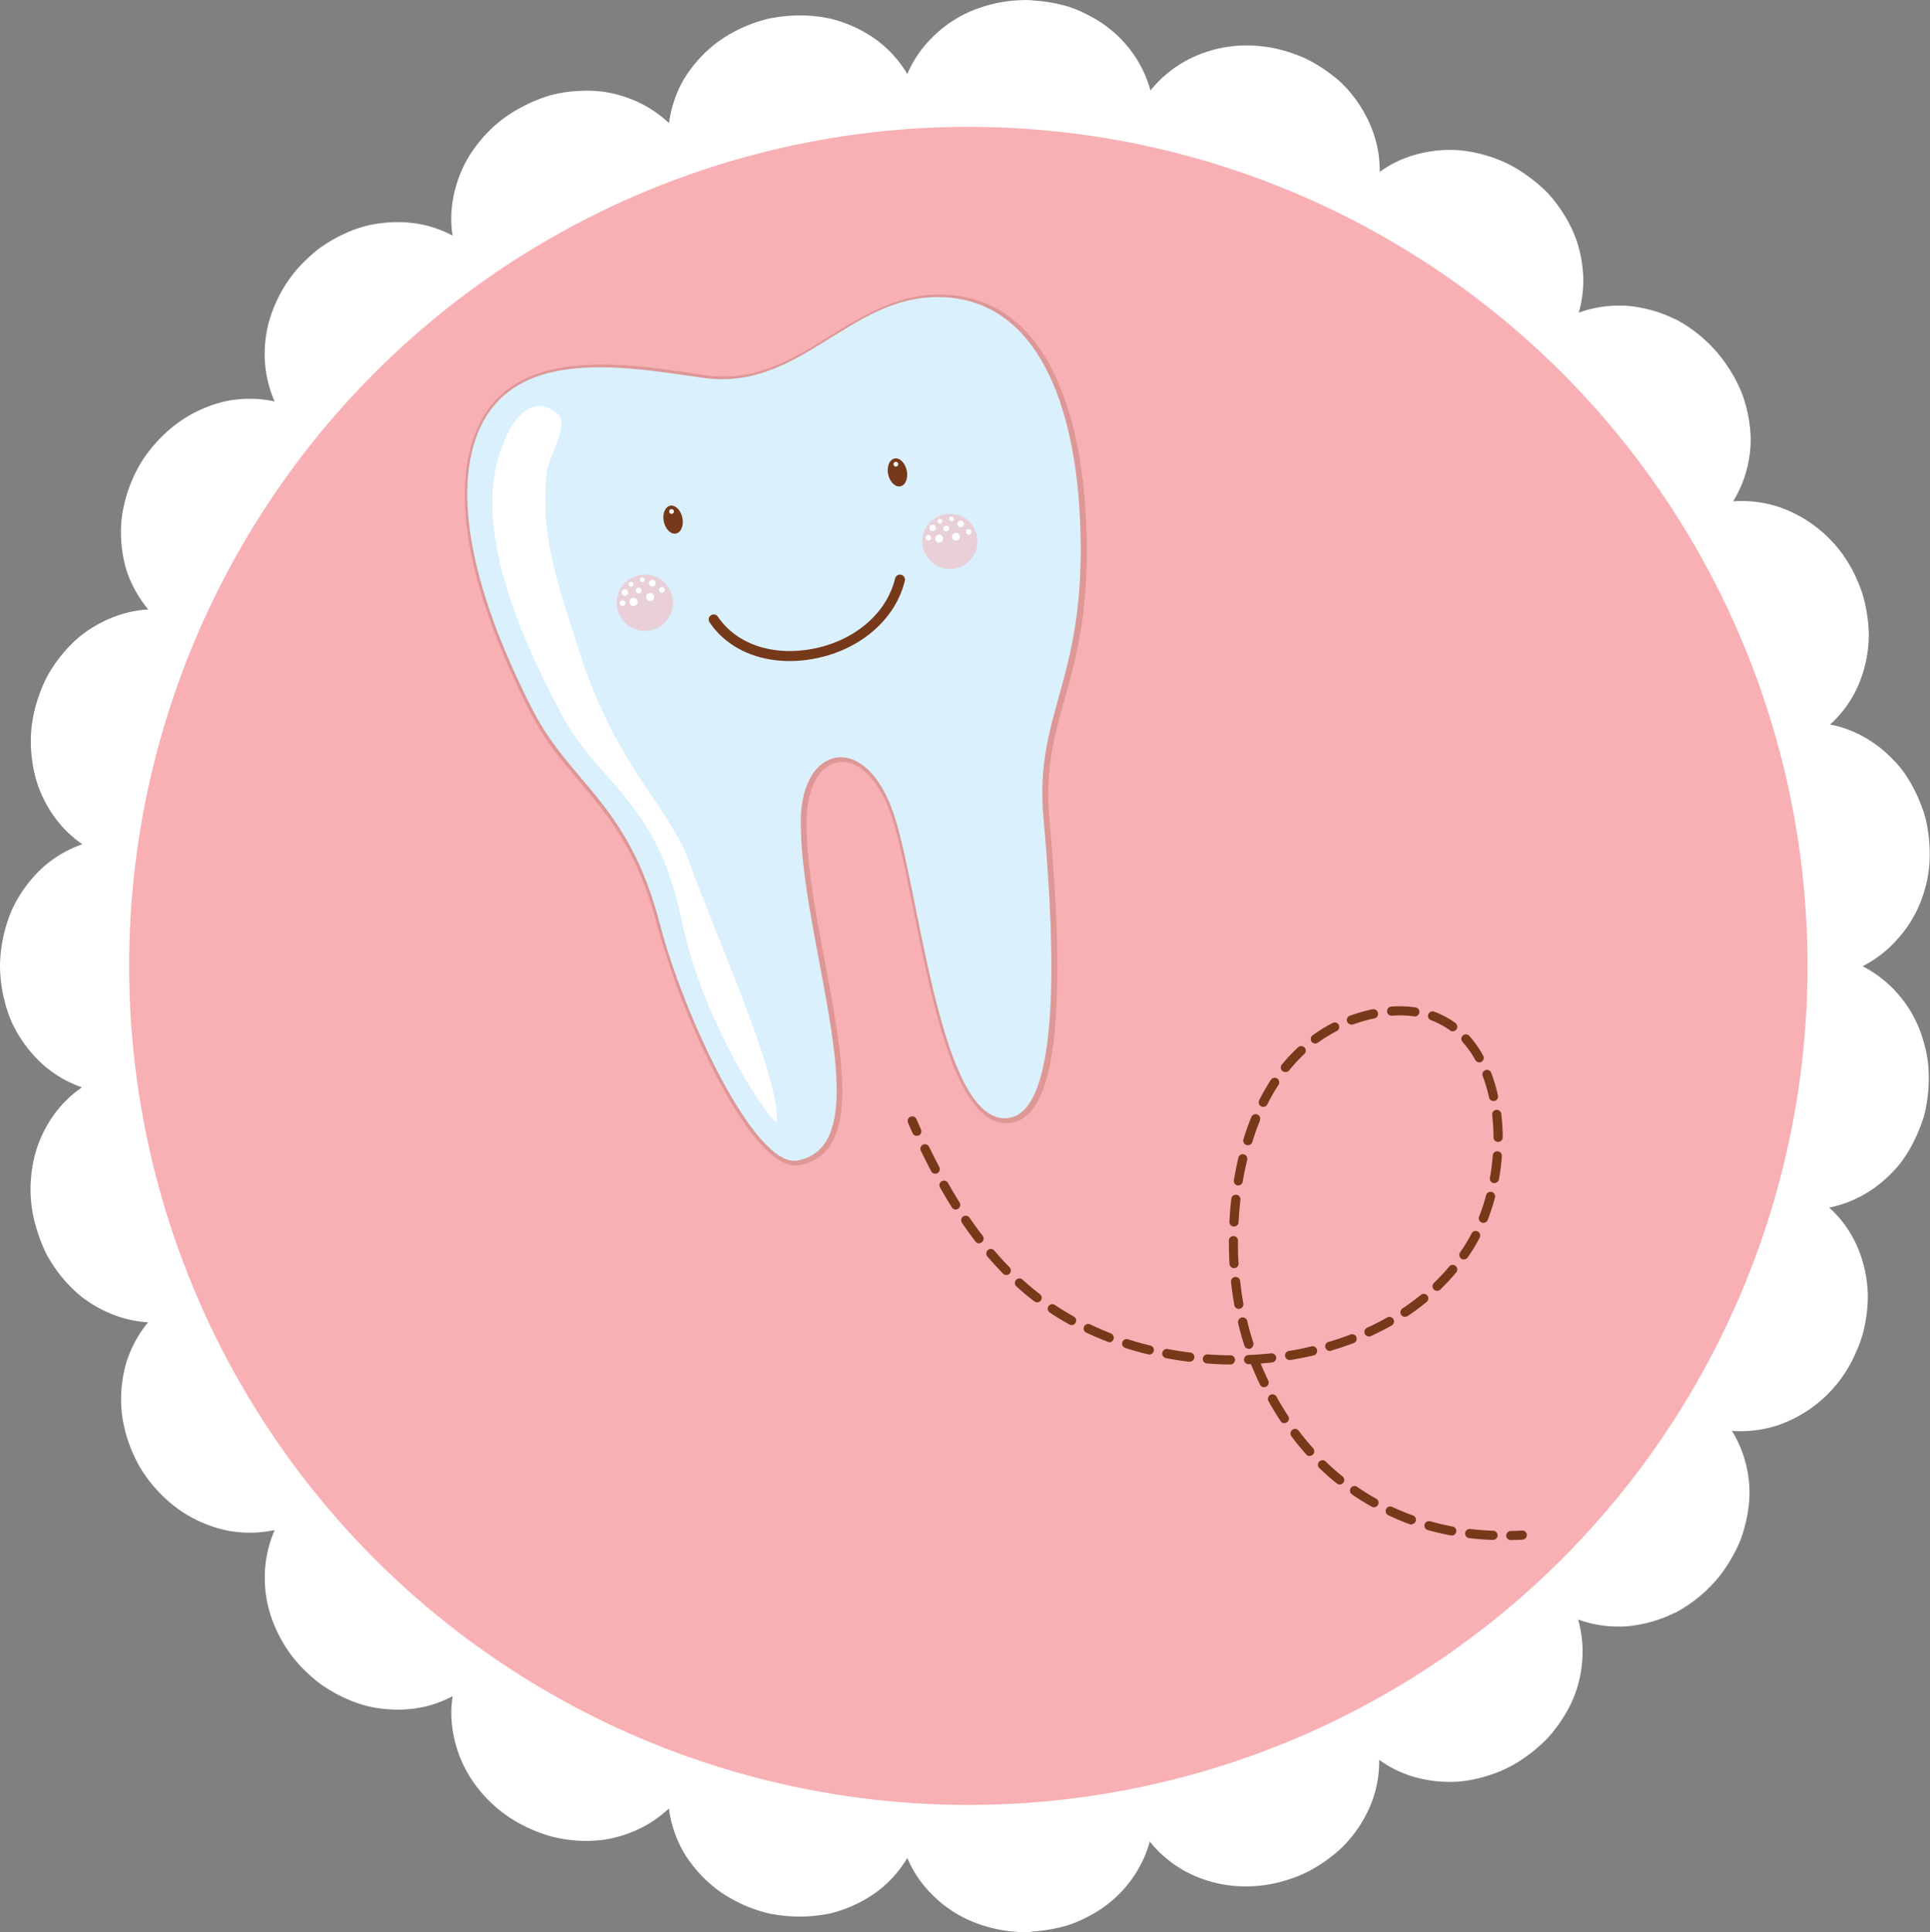 <svg xmlns="http://www.w3.org/2000/svg" viewBox="0 0.021 423.737 424.297"><rect x="0" y="0.021" width="423.737" height="424.297" fill="#808080" stroke="none"/><title>Depositphotos_100364386_04</title><g data-name="Layer 2"><g data-name="Layer 1"><path d="M224.81 424.29a30.75 30.75 0 0 1-10-1.8 26.73 26.73 0 0 1-9.89-6.17 24.9 24.9 0 0 1-5.72-8.32 25.41 25.41 0 0 1-6.78 7.51 29.16 29.16 0 0 1-10.55 4.77h-.1a31.83 31.83 0 0 1-6.18.6 33.09 33.09 0 0 1-6.18-.58h-.11a31.68 31.68 0 0 1-11.36-5 29.05 29.05 0 0 1-7.84-8.54 26.46 26.46 0 0 1-3.25-9.61 25.78 25.78 0 0 1-8.54 5.34 27.16 27.16 0 0 1-5.61 1.5 29.88 29.88 0 0 1-4 .27q-1 0-1.91-.06a30.19 30.19 0 0 1-6.07-1 34.4 34.4 0 0 1-5.91-2.37 29.27 29.27 0 0 1-9.64-7.84 26.92 26.92 0 0 1-5.24-10.41 26.26 26.26 0 0 1-.82-5.58 24.58 24.58 0 0 1 .27-4.51 25 25 0 0 1-9.7 2.85c-.75.06-1.53.1-2.31.1a28.93 28.93 0 0 1-3.4-.2 24.8 24.8 0 0 1-5.87-1.37 32.35 32.35 0 0 1-5.45-2.58c-.89-.53-1.77-1.11-2.62-1.72l-.09-.07a35.27 35.27 0 0 1-2.41-2.09 29.27 29.27 0 0 1-7.17-10.21 26.69 26.69 0 0 1-2.22-11.41 25.84 25.84 0 0 1 2.17-9.79 26 26 0 0 1-5.46.58 26.9 26.9 0 0 1-4.61-.4 28.73 28.73 0 0 1-10.71-4.5 31.54 31.54 0 0 1-8.52-9l-.07-.11a31.81 31.81 0 0 1-4.13-11.67 29.13 29.13 0 0 1 .9-11.59 26.35 26.35 0 0 1 4.79-8.92 25.77 25.77 0 0 1-9.73-2.6 27.68 27.68 0 0 1-4.92-3.06 30.3 30.3 0 0 1-4.2-4.19 31.46 31.46 0 0 1-3.42-5.08 34.47 34.47 0 0 1-2.31-6A29 29 0 0 1 7 257a26.63 26.63 0 0 1 4-10.94 24.9 24.9 0 0 1 7-7.27 25.46 25.46 0 0 1-8.72-5.13 29.15 29.15 0 0 1-6.79-9.37A32.64 32.64 0 0 1 0 212.19V212a32.57 32.57 0 0 1 2.53-12 29.23 29.23 0 0 1 6.82-9.45 25.45 25.45 0 0 1 8.73-5.14 24.93 24.93 0 0 1-7-7.29 26.63 26.63 0 0 1-4-11 29 29 0 0 1 .86-12.43 34.28 34.28 0 0 1 2.26-5.84 31.57 31.57 0 0 1 3.46-5.15 30.2 30.2 0 0 1 4.16-4.16 27.78 27.78 0 0 1 5-3.1 25.78 25.78 0 0 1 9.73-2.6 26.17 26.17 0 0 1-4.86-8.84 29.12 29.12 0 0 1-.92-11.58 31.88 31.88 0 0 1 4.14-11.73l.07-.11a31.51 31.51 0 0 1 8.5-9A28.74 28.74 0 0 1 50.17 88a27 27 0 0 1 4.65-.41 26 26 0 0 1 5.47.58 25.92 25.92 0 0 1-2.17-9.83A26.72 26.72 0 0 1 60.35 67a29.2 29.2 0 0 1 7.15-10.2c.79-.75 1.6-1.45 2.41-2.09l.09-.07c.85-.61 1.73-1.19 2.62-1.72a32.51 32.51 0 0 1 5.49-2.6A24.71 24.71 0 0 1 83.94 49a29 29 0 0 1 3.4-.2 18.24 18.24 0 0 1 2.34.1 24.9 24.9 0 0 1 9.68 2.85 24.69 24.69 0 0 1-.27-4.5 26.28 26.28 0 0 1 .82-5.57 27 27 0 0 1 5.27-10.45 29.26 29.26 0 0 1 9.66-7.84 34.14 34.14 0 0 1 5.81-2.39 30.26 30.26 0 0 1 6.11-1c.66 0 1.29-.06 1.93-.06a29.77 29.77 0 0 1 4 .26 27.22 27.22 0 0 1 5.64 1.5 25.8 25.8 0 0 1 8.55 5.34 26.28 26.28 0 0 1 3.22-9.55A29.07 29.07 0 0 1 157.91 9a31.71 31.71 0 0 1 11.39-5h.11a33.07 33.07 0 0 1 6.18-.59 31.82 31.82 0 0 1 6.18.6h.1a29.17 29.17 0 0 1 10.55 4.76 25.41 25.41 0 0 1 6.78 7.51A25 25 0 0 1 204.93 8a26.73 26.73 0 0 1 9.91-6.17 30.71 30.71 0 0 1 10-1.79 16.67 16.67 0 0 1 2.35.11 34 34 0 0 1 6.16 1 20 20 0 0 1 3.05 1c.9.37 1.82.81 2.7 1.28a26.63 26.63 0 0 1 9 7.46 25.91 25.91 0 0 1 4.49 9 26.12 26.12 0 0 1 7.72-6.49 27.93 27.93 0 0 1 13.41-3.4 30.19 30.19 0 0 1 10.13 1.76 26.35 26.35 0 0 1 5.76 2.76 32.41 32.41 0 0 1 4.86 3.67 28.46 28.46 0 0 1 6.53 9.64 24.82 24.82 0 0 1 1.91 9.94 24.9 24.9 0 0 1 9.22-4.13 28.07 28.07 0 0 1 6.19-.7 25.15 25.15 0 0 1 5.49.59 32.52 32.52 0 0 1 5.77 1.79 28.25 28.25 0 0 1 5.56 3.15 33.47 33.47 0 0 1 4.86 4.14 32.84 32.84 0 0 1 3.68 5A28.36 28.36 0 0 1 346.2 53a28.81 28.81 0 0 1 1.24 5.67 25.67 25.67 0 0 1-.81 10 25.72 25.72 0 0 1 8.81-1.54h1.14a29.29 29.29 0 0 1 11.23 3h.09a31.43 31.43 0 0 1 9.59 7.87 34.52 34.52 0 0 1 3.51 5.28c.48.91.91 1.84 1.3 2.77a28.44 28.44 0 0 1 1 3 30.59 30.59 0 0 1 1 5.82 24.17 24.17 0 0 1-.28 5.83 26 26 0 0 1-3.5 9.41q1-.07 1.92-.07a26.3 26.3 0 0 1 8.08 1.29 28.83 28.83 0 0 1 17.23 16.1 26.11 26.11 0 0 1 1.92 6.1 32.54 32.54 0 0 1 .63 6 28.3 28.3 0 0 1-2.5 11.4 24.82 24.82 0 0 1-6 8.18 24 24 0 0 1 4.34 1.27 26.23 26.23 0 0 1 5 2.64 28.4 28.4 0 0 1 4.4 3.7 26.31 26.31 0 0 1 2 2.26c.61.82 1.16 1.64 1.67 2.49a32.58 32.58 0 0 1 2.63 5.48 25.61 25.61 0 0 1 1 3.11c.23 1 .41 2.09.55 3.14a34.32 34.32 0 0 1 .23 6.31 26 26 0 0 1-1.1 6.06 26.69 26.69 0 0 1-5.71 10.43 25.92 25.92 0 0 1-7.87 6.2 26.07 26.07 0 0 1 7.89 6.23 26.57 26.57 0 0 1 5.47 10.24 26.28 26.28 0 0 1 1.12 6.18 34.13 34.13 0 0 1-.23 6.25c-.13 1.05-.32 2.11-.55 3.14a25.54 25.54 0 0 1-1 3.08 32.61 32.61 0 0 1-2.64 5.51c-.51.85-1.07 1.67-1.65 2.46a26.1 26.1 0 0 1-2 2.28 28.53 28.53 0 0 1-4.41 3.71 26.25 26.25 0 0 1-5 2.64 24 24 0 0 1-4.34 1.27 24.82 24.82 0 0 1 6 8.2 28.25 28.25 0 0 1 2.49 11.35 32.58 32.58 0 0 1-.63 6.08 26.34 26.34 0 0 1-2 6.19 28.76 28.76 0 0 1-17.19 16 26.29 26.29 0 0 1-8.09 1.29q-1 0-1.92-.07a26.13 26.13 0 0 1 3.51 9.45 24.11 24.11 0 0 1 .28 5.79 30.46 30.46 0 0 1-1 5.81 28.52 28.52 0 0 1-.93 2.93c-.41 1-.84 1.92-1.32 2.83a34.36 34.36 0 0 1-3.44 5.29 31.48 31.48 0 0 1-9.61 7.86h-.09a29.25 29.25 0 0 1-11.19 3h-1.18a25.72 25.72 0 0 1-8.81-1.54 25.66 25.66 0 0 1 .81 10 26 26 0 0 1-3.76 11 32.75 32.75 0 0 1-3.62 4.91 33.48 33.48 0 0 1-4.86 4.2 28.49 28.49 0 0 1-5.63 3.19 32.51 32.51 0 0 1-5.77 1.78 25 25 0 0 1-5.44.58 28.15 28.15 0 0 1-6.21-.71 24.83 24.83 0 0 1-9.2-4.13 24.84 24.84 0 0 1-1.92 10 28.37 28.37 0 0 1-6.58 9.56 32.58 32.58 0 0 1-4.88 3.69 26.57 26.57 0 0 1-5.86 2.8 30 30 0 0 1-10 1.73 27.91 27.91 0 0 1-13.39-3.34 26.16 26.16 0 0 1-7.73-6.5 26 26 0 0 1-4.51 9 26.58 26.58 0 0 1-8.94 7.42 30 30 0 0 1-2.75 1.3 20 20 0 0 1-3.06 1 34.18 34.18 0 0 1-6.18 1 9.88 9.88 0 0 1-2.19.16z" fill="#fff"/><circle cx="212.6" cy="212.12" r="184.25" fill="#f8b0b5"/><path d="M222.39 246.49a6.76 6.76 0 0 1-1.73.14c-10.77-.52-15.78-25.35-20.21-47.26-1.77-8.77-3.3-16.35-5-20.93-2.75-7.58-7.32-11.89-11.65-11-3.9.83-6.53 5.6-6.7 12.14-.24 9 1.93 20.53 4 31.64 2 10.68 3.91 20.76 3.83 28.79-.1 9.35-3 14.51-9 15.77l-.38.08c-5.94 1.08-12.93-9.48-17.74-18.53a171.86 171.86 0 0 1-13.52-34.08c-4.3-16.49-10.83-24.22-17.15-31.69-3.82-4.51-7.42-8.76-10.52-14.76-8.45-16.44-17.73-39.84-13.53-57.51C105.5 89.13 111.68 83.12 122 81c9.48-2 20.92-.36 30.1 1l2.86.41a27.43 27.43 0 0 0 9.73-.33c6.4-1.37 12.08-4.89 17.56-8.29s11.34-7 17.94-8.45a28.8 28.8 0 0 1 6.27-.64c10.52.1 18.66 5.43 24.21 15.83s7.27 23.8 7.74 33.21c1 19.5-2 30.4-4.72 40-2.28 8.21-4.25 15.29-3.29 26 1 11.21 2.08 25.75 1.66 38.76-.58 17.61-3.73 26.78-9.65 28z" style="isolation:isolate" fill="#763919" opacity=".2"/><path d="M206.06 65.25C186.45 65.06 175.53 86 154.44 83c-18-2.54-45.12-7.85-50.85 16.3-4 17 4.74 39.95 13.53 56.93 8.29 16 20.86 20.2 27.74 46.63 5 19.38 20.72 53.67 30.22 52 19.28-3.49.07-49.11.76-75.42.41-15.5 13.8-18.87 20.11-1.46 5.68 15.67 10.06 66.92 24.36 67.6s10.44-47.33 8.78-66c-2.09-23.62 9.82-30.15 8-66.09-1.15-23.49-8.81-48.03-31.03-48.24z" fill="#daf0fc"/><path d="M151.24 189.16c-4.7-12.84-15.87-20.18-24.38-47.08-4.26-13.42-8.26-24.18-6.86-38.08.36-3.57 5.14-10.74 2.41-13.11-5.69-4.92-10.94 1.4-13.33 10.92-4.14 16.46 5.39 38.43 14.05 54.81 8.16 15.44 21.17 19.28 26.45 45.14 5 24.52 20.87 46.35 21 44.58.42-10.34-12.82-39.34-19.34-57.18z" fill="#fff"/><ellipse cx="147.77" cy="114.13" rx="2.08" ry="3.12" transform="rotate(-12.06 147.756 114.107)" fill="#763919"/><ellipse cx="197.04" cy="103.76" rx="2.08" ry="3.12" transform="rotate(-12.06 197.046 103.759)" fill="#763919"/><path d="M179.48 144.52l-1 .2c-9.56 1.7-18.26-1.4-22.71-8.08a1.1 1.1 0 0 1 1.83-1.22c4 5.95 11.81 8.68 20.49 7.14 9.36-1.67 16.57-7.75 18.43-15.52a1.1 1.1 0 0 1 2.14.51c-2.02 8.32-9.48 14.9-19.18 16.97z" fill="#763919"/><circle cx="147.44" cy="112.33" r=".52" transform="rotate(-12.03 147.457 112.311)" fill="#fff"/><circle cx="196.69" cy="101.95" r=".52" transform="rotate(-12.06 196.71 101.952)" fill="#fff"/><path d="M331.7 338.21a1 1 0 0 1 0-2q1.22 0 2.46-.1a1 1 0 1 1 .11 2q-1.28.07-2.54.1z" fill="#763919"/><path d="M327.66 338.17c-1.71-.07-3.43-.2-5.1-.4a1 1 0 1 1 .24-2c1.62.19 3.29.32 5 .39a1 1 0 0 1 0 2zm-9-1h-.19c-1.69-.32-3.37-.71-5-1.16a1 1 0 1 1 .54-1.93c1.57.44 3.19.82 4.82 1.13a1 1 0 1 1-.18 2zm-8.75-2.37a1 1 0 0 1-.34-.06 44.67 44.67 0 0 1-4.75-2 1 1 0 1 1 .82-1.83c1.49.69 3 1.33 4.58 1.88a1 1 0 0 1-.34 1.94zm-8.25-3.8a1 1 0 0 1-.49-.13c-1.48-.83-3-1.74-4.35-2.71a1 1 0 0 1 1.14-1.65c1.36.94 2.77 1.82 4.2 2.62a1 1 0 0 1-.49 1.87zm-7.52-5a1 1 0 0 1-.63-.22c-1.32-1.06-2.61-2.2-3.85-3.39a1 1 0 0 1 1.39-1.44c1.19 1.15 2.44 2.25 3.71 3.28a1 1 0 0 1-.63 1.78zm-6.58-6.24a1 1 0 0 1-.74-.33 51.55 51.55 0 0 1-3.26-4 1 1 0 0 1 1.54-1.28l.05.07c1 1.32 2.06 2.61 3.15 3.82a1 1 0 0 1-.74 1.67zm-5.56-7.22a1 1 0 0 1-.84-.45c-.92-1.4-1.81-2.87-2.65-4.38a1 1 0 1 1 1.75-1c.81 1.46 1.67 2.89 2.57 4.25a1 1 0 0 1-.83 1.55zm-4.46-7.9a1 1 0 0 1-.9-.57c-.7-1.45-1.36-3-2-4.5h-.48a1 1 0 1 1-.08-2c1.66-.07 3.33-.19 5-.37a1 1 0 1 1 .21 2c-.83.09-1.67.17-2.51.23.53 1.28 1.09 2.54 1.67 3.76a1 1 0 0 1-.9 1.43zm-7.43-5c-1.7 0-3.41-.08-5.1-.21a1 1 0 1 1 .14-2c1.65.12 3.32.19 5 .2a1 1 0 0 1 0 2zm-9-.6H261c-1.7-.21-3.4-.48-5-.79a1 1 0 0 1 .37-2c1.61.31 3.26.57 4.92.77a1 1 0 1 1-.12 2zm22.11-.38a1 1 0 1 1-.16-2c1.64-.26 3.28-.59 4.88-1a1 1 0 1 1 .45 2c-1.64.38-3.33.71-5 1zm-31-1.26h-.24c-1.67-.41-3.32-.87-4.92-1.37a1 1 0 1 1 .6-1.91c1.55.49 3.16.94 4.79 1.34a1 1 0 1 1-.24 2zm39.88-.75a1 1 0 1 1-.28-2c1.6-.47 3.18-1 4.7-1.59a1 1 0 1 1 .71 1.87 62.7 62.7 0 0 1-4.85 1.63 1 1 0 0 1-.28.13zm-17.88-.45a1 1 0 0 1-1-.69c-.51-1.57-1-3.23-1.38-4.94a1 1 0 1 1 2-.46c.39 1.65.84 3.26 1.34 4.78a1.16 1.16 0 0 1-.91 1.35zm-30.66-1.48a1 1 0 0 1-.36-.07 70.8 70.8 0 0 1-4.71-2 1 1 0 0 1 .86-1.81c1.47.7 3 1.35 4.56 2a1 1 0 0 1-.36 1.93zm57-1.23a1 1 0 0 1-.42-1.91c1.51-.69 3-1.45 4.41-2.25a1 1 0 0 1 1 1.74c-1.46.83-3 1.62-4.57 2.33a1 1 0 0 1-.38.12zM235.29 291a1 1 0 0 1-.49-.13c-1.49-.83-3-1.73-4.37-2.67a1 1 0 0 1 1.11-1.66c1.37.91 2.79 1.78 4.23 2.58a1 1 0 0 1-.49 1.87zm73.18-1.82a1 1 0 0 1-.56-1.83c1.38-.92 2.71-1.91 4-2.94a1 1 0 1 1 1.37 1.46l-.1.08c-1.31 1.07-2.7 2.1-4.12 3.06a1 1 0 0 1-.59.14zM272 287.43a1 1 0 0 1-1-.83c-.29-1.64-.53-3.34-.72-5.06a1 1 0 0 1 2-.22c.18 1.67.42 3.33.7 4.93a1 1 0 0 1-.81 1.16zM227.71 286a1 1 0 0 1-.61-.21c-1.34-1-2.66-2.13-3.93-3.28a1 1 0 0 1 1.25-1.56l.09.08c1.23 1.11 2.51 2.18 3.81 3.18a1 1 0 0 1-.61 1.79zm87.81-2.53a1 1 0 0 1-.7-1.72 46.84 46.84 0 0 0 3.36-3.61 1 1 0 1 1 1.54 1.28 49 49 0 0 1-3.5 3.77 1 1 0 0 1-.7.28zM220.94 280a1 1 0 0 1-.71-.3 84.409 84.409 0 0 1-3.45-3.77 1 1 0 1 1 1.52-1.3c1.09 1.28 2.22 2.52 3.35 3.67a1 1 0 0 1-.71 1.7zm50-1.51a1 1 0 0 1-1-.94c-.09-1.62-.14-3.28-.14-4.93v-.17a1 1 0 0 1 2 0v.17c0 1.61 0 3.23.14 4.81a1 1 0 0 1-.94 1.06h-.06zm50.45-1.89a1 1 0 0 1-.82-1.57l.72-1.06a34 34 0 0 0 1.82-3.13 1 1 0 0 1 1.78.91A36 36 0 0 1 323 275l-.75 1.11a1 1 0 0 1-.85.46zM215 273.08a1 1 0 0 1-.79-.39c-1-1.3-2-2.69-3-4.13a1 1 0 1 1 1.64-1.15c1 1.4 1.94 2.76 2.92 4A1 1 0 0 1 215 273zm55.92-3.73a1 1 0 0 1-1-1c.09-1.71.23-3.42.42-5.09a1 1 0 1 1 2 .23c-.19 1.63-.32 3.3-.41 5a1 1 0 0 1-1 .86zm54.75-.8a1 1 0 0 1-.93-1.36 43.9 43.9 0 0 0 1.53-4.69 1 1 0 0 1 1.95.45v.07a45.9 45.9 0 0 1-1.6 4.9 1 1 0 0 1-.93.62zm-115.83-2.93a1 1 0 0 1-.85-.47c-.88-1.4-1.75-2.87-2.6-4.37a1 1 0 0 1 1.74-1c.83 1.47 1.69 2.92 2.55 4.3a1 1 0 0 1-.85 1.53zm62.05-5.29h-.17a1 1 0 0 1-.82-1.15c.29-1.7.63-3.39 1-5a1 1 0 0 1 1.94.47c-.38 1.58-.72 3.22-1 4.87a1 1 0 0 1-.94.8zm56.22-.51h-.18a1 1 0 0 1-.81-1.16 49 49 0 0 0 .62-4.9 1 1 0 1 1 2 .15 51 51 0 0 1-.65 5.1 1 1 0 0 1-1 .8zm-122.77-2.07a1 1 0 0 1-.89-.53c-.76-1.45-1.53-3-2.29-4.53a1 1 0 0 1 1.8-.87c.75 1.54 1.51 3 2.26 4.47a1 1 0 0 1-.88 1.47zm68.66-6.26a1 1 0 0 1-1-1.3 57.18 57.18 0 0 1 1.72-4.83 1 1 0 0 1 1.9.64v.11c-.61 1.49-1.17 3.06-1.66 4.67a1 1 0 0 1-.96.71zm54.91-.71a1 1 0 0 1-1-1 44.72 44.72 0 0 0-.3-4.92 1 1 0 1 1 2-.24 46.54 46.54 0 0 1 .32 5.14 1 1 0 0 1-1 1zm-51.56-7.71a1 1 0 0 1-.89-1.45 46.46 46.46 0 0 1 2.56-4.47 1 1 0 1 1 1.68 1.09 44.46 44.46 0 0 0-2.45 4.28 1 1 0 0 1-.92.55zm50.57-1.29a1 1 0 0 1-1-.78 33.45 33.45 0 0 0-1.39-4.69 1 1 0 0 1 1.87-.71 35.52 35.52 0 0 1 1.48 5 1 1 0 0 1-.76 1.19zm-45.71-6.35a1 1 0 0 1-.78-1.63A36.93 36.93 0 0 1 285 230a1 1 0 1 1 1.37 1.46 34.92 34.92 0 0 0-3.32 3.6 1 1 0 0 1-.8.36zm42.57-2.13a1 1 0 0 1-.87-.51 22 22 0 0 0-2.77-3.93 1 1 0 1 1 1.42-1.41l.07.08a24 24 0 0 1 3 4.29 1 1 0 0 1-.87 1.49zm-36-4.13a1 1 0 0 1-.59-1.81 32.67 32.67 0 0 1 4.42-2.72 1 1 0 0 1 .91 1.78 30.78 30.78 0 0 0-4.15 2.55 1 1 0 0 1-.6.18zm30.17-2.69a1 1 0 0 1-.59-.19 17 17 0 0 0-4.18-2.24 1 1 0 0 1 .69-1.88 18.94 18.94 0 0 1 4.67 2.5 1 1 0 0 1-.59 1.81zM296.7 225a1 1 0 0 1-.34-1.94l.64-.22a39.36 39.36 0 0 1 4.33-1.19 1 1 0 1 1 .41 2 37.23 37.23 0 0 0-4.11 1.13l-.63.22a1 1 0 0 1-.3 0zm13.86-1.8h-.14a22.22 22.22 0 0 0-4.81-.14 1 1 0 1 1-.15-2 24.26 24.26 0 0 1 5.24.16 1 1 0 1 1-.14 2z" fill="#763919"/><path d="M201.28 249.44a1 1 0 0 1-.91-.58q-.52-1.14-1-2.29a1 1 0 0 1 1.83-.81q.51 1.14 1 2.27a1 1 0 0 1-.91 1.42z" fill="#763919"/><circle cx="141.57" cy="132.38" r="6.19" transform="rotate(-24.07 141.57 132.376)" fill="#f8b0b5" opacity=".5"/><circle cx="141.04" cy="127.33" r=".52" transform="rotate(-15.58 141.04 127.343)" fill="#fff"/><circle cx="140.22" cy="129.69" r=".62" transform="rotate(-24.07 140.23 129.687)" fill="#fff"/><circle cx="142.72" cy="131.11" r=".88" transform="rotate(-24.07 142.724 131.102)" fill="#fff"/><circle cx="137.21" cy="130.11" r=".72" transform="rotate(-24.07 137.22 130.124)" fill="#fff"/><circle cx="143.23" cy="128.09" r=".72" transform="rotate(-24.07 143.242 128.098)" fill="#fff"/><circle cx="138.55" cy="128.32" r=".52" transform="rotate(-24.07 138.56 128.326)" fill="#fff"/><circle cx="139.08" cy="132.2" r=".88" transform="rotate(-24.07 139.084 132.19)" fill="#fff"/><circle cx="145.33" cy="129.54" r=".62" transform="rotate(-24.07 145.335 129.55)" fill="#fff"/><circle cx="136.68" cy="132.47" r=".62" transform="rotate(-24.07 136.673 132.46)" fill="#fff"/><circle cx="208.56" cy="118.9" r="6.06" transform="rotate(-13.65 208.574 118.908)" fill="#f8b0b5" opacity=".5"/><circle cx="208.93" cy="113.98" r=".51" transform="rotate(-5.15 208.88 114.002)" fill="#fff"/><circle cx="207.75" cy="116.08" r=".61" transform="rotate(-13.65 207.73 116.052)" fill="#fff"/><circle cx="209.89" cy="117.87" r=".86" transform="rotate(-13.65 209.884 117.878)" fill="#fff"/><circle cx="204.76" cy="115.94" r=".71" transform="rotate(-13.65 204.775 115.953)" fill="#fff"/><circle cx="210.92" cy="115.06" r=".71" transform="rotate(-13.65 210.902 115.034)" fill="#fff"/><circle cx="206.36" cy="114.46" r=".51" transform="rotate(-13.65 206.354 114.447)" fill="#fff"/><circle cx="206.19" cy="118.29" r=".86" transform="rotate(-13.65 206.191 118.284)" fill="#fff"/><circle cx="212.69" cy="116.83" r=".61" transform="rotate(-13.65 212.681 116.815)" fill="#fff"/><circle cx="203.83" cy="118.12" r=".61" transform="rotate(-13.65 203.837 118.129)" fill="#fff"/></g></g></svg>